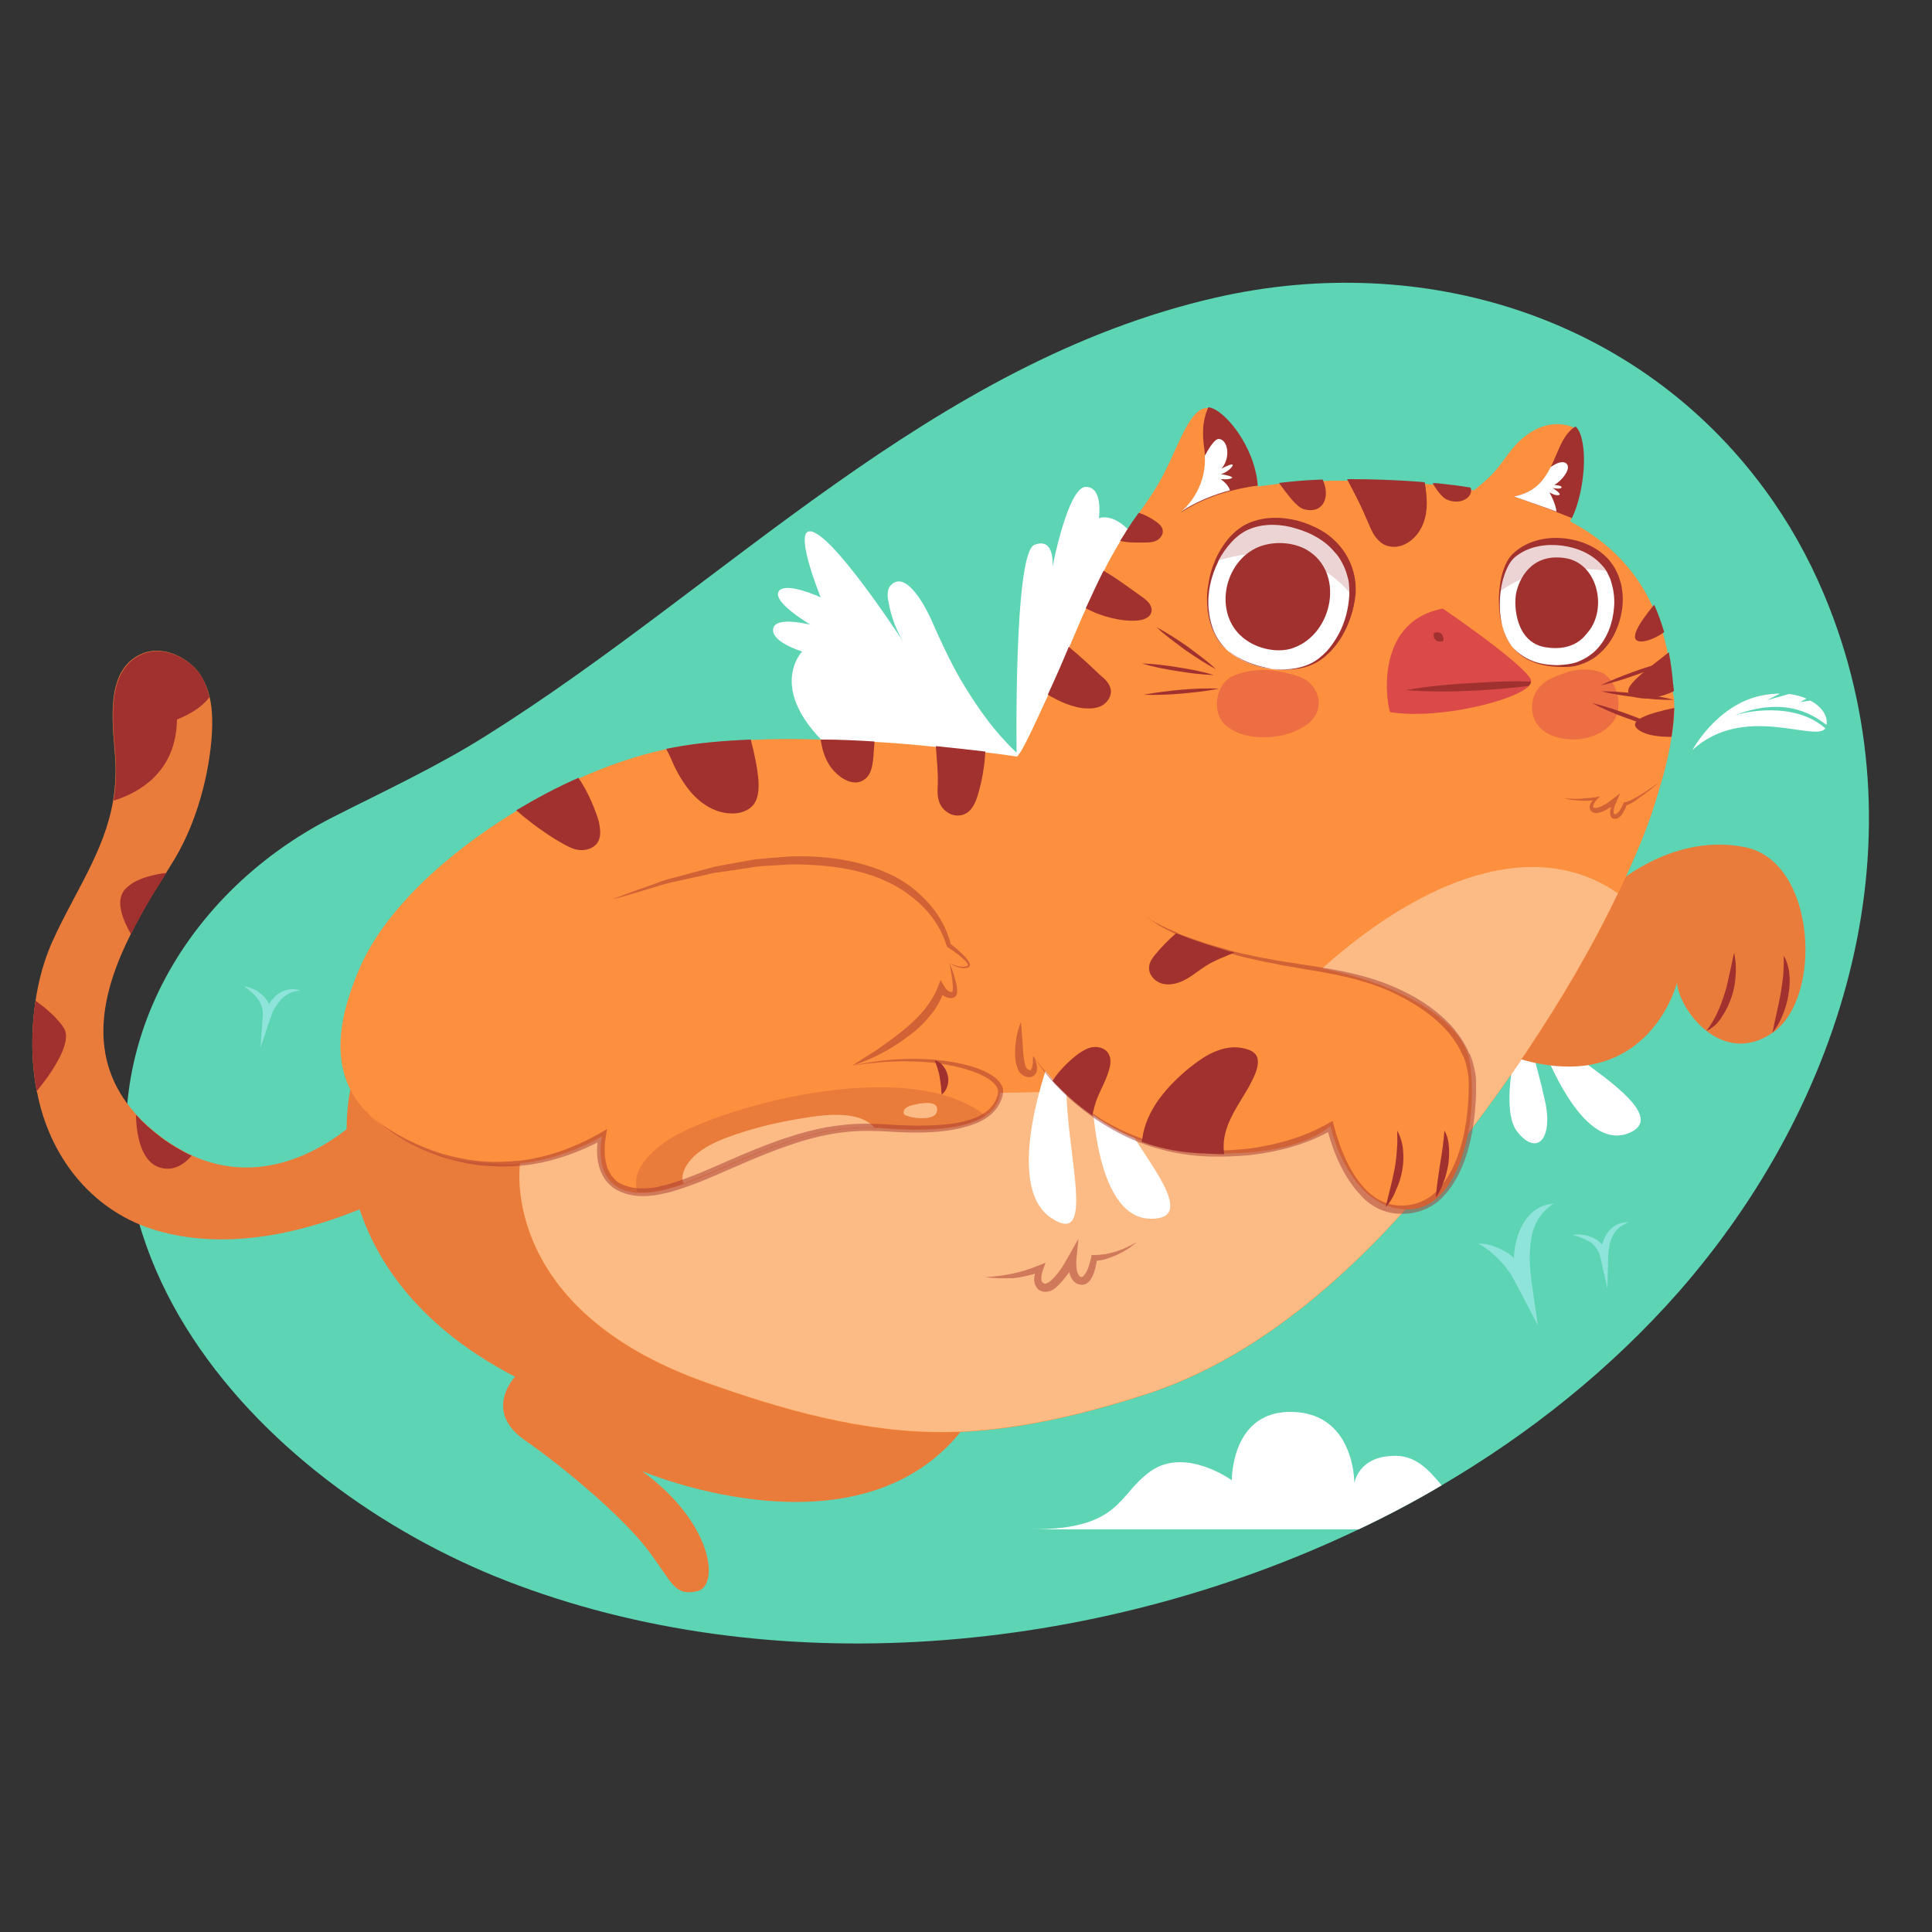 <svg xml:space="preserve" style="enable-background:new 0 0 500 500;" viewBox="0 0 500 500" y="0px" x="0px" xmlns:xlink="http://www.w3.org/1999/xlink" xmlns="http://www.w3.org/2000/svg" id="图层_1" version="1.0">
<rect x="0" y="0" width="500" height="500" fill="#333333" stroke="none"/>
<style type="text/css">
	.st0{fill:#5DD4B4;}
	.st1{fill:#FFFFFF;}
	.st2{fill:#8EE4DB;}
	.st3{fill:#A0312F;}
	.st4{fill:#FC903E;}
	.st5{opacity:0.2;fill:#A0312F;}
	.st6{fill:#FCBB85;}
	.st7{opacity:0.48;fill:#DC4949;}
	.st8{opacity:0.48;fill:#A0312F;}
	.st9{opacity:0.21;fill:#A0312F;}
	.st10{fill:#DC4949;}
</style>
<g>
	<g>
		<path d="M434.3,334.5c-17.2,19.5-38,36.3-61.2,49.9c-6.9,4.1-14.1,7.9-21.5,11.4c-68.7,32.8-152.5,39.8-220.6,13.3
			c-31.9-12.4-64.2-35.4-82.9-65.6c-4.7-7.6-8.6-15.8-11.3-24.3c-14.3-44.1,9.4-87.4,49.3-107.7c13.4-6.8,27-13.1,39.7-21.1
			C187.7,151.6,241.1,93.8,314.7,77c53.5-12.2,109.2,4.9,142.1,49.8c6.1,8.3,11.2,17.4,15.2,26.9
			C498.4,216.4,477.6,285.2,434.3,334.5z" class="st0"></path>
		<path d="M373.1,384.4c-6.9,4.1-14.1,7.9-21.5,11.4H267c23.4,0,22.1-9.1,31-15.2c9-6.1,20.8,2.5,20.8,2.5
			s-0.3-18.2,15.8-17.7c15.8,0.5,15.9,17.8,15.9,18.4c0.1-0.4,1.2-6.6,9.6-7C366.1,376.3,369.7,380.3,373.1,384.4z" class="st1"></path>
	</g>
	<path d="M382.5,321.8c2.8,0,5.5,1.1,7.9,2.6c1.1,0.9,2.3,1.8,3.2,2.9c1,1.1,1.8,2.3,2.5,3.5l-3.7,1.3
		c-0.5-2.2-0.6-4.2-0.6-6.3c0-2.1,0.4-4.2,1.1-6.3c0.7-2,1.8-4,3.4-5.5c1.6-1.5,3.7-2.4,5.7-2.5c-1.7,1.2-3,2.5-3.9,4
		c-0.9,1.5-1.5,3.2-1.8,5c-0.3,1.7-0.4,3.6-0.4,5.4c0,1.8,0.2,3.7,0.4,5.4L398,343l-5.4-10.3c-0.6-1.1-1.1-2.2-1.8-3.2
		c-0.7-1-1.4-2-2.3-2.9c-0.8-0.9-1.8-1.8-2.7-2.6C384.8,323.2,383.7,322.4,382.5,321.8z" class="st2"></path>
	<path d="M407.1,319.6c1.8-0.3,3.8,0,5.5,0.9c0.9,0.4,1.7,1.1,2.3,1.9c0.7,0.8,1,1.8,1.3,2.8l-2,0.2
		c0-1.2,0.2-2.2,0.4-3.2c0.3-1,0.7-2.1,1.3-3c0.6-0.9,1.5-1.7,2.4-2.2c1-0.5,2.1-0.7,3.1-0.7c-0.9,0.5-1.8,0.9-2.5,1.5
		c-0.7,0.6-1.2,1.4-1.6,2.2c-0.4,0.8-0.7,1.7-0.8,2.6c-0.2,0.9-0.3,1.9-0.3,2.7l-0.2,8.2l-1.8-8c-0.3-1.5-1.1-2.8-2.4-3.9
		C410.5,320.8,408.9,320.1,407.1,319.6z" class="st2"></path>
	<path d="M63.2,255.3c1.8,0.2,3.6,1.1,5,2.5c0.7,0.7,1.3,1.6,1.6,2.5c0.4,1,0.4,2,0.4,3l-2-0.3c0.3-1.1,0.8-2,1.3-3
		c0.6-0.9,1.3-1.8,2.1-2.5c0.9-0.7,1.9-1.2,3-1.4c1.1-0.2,2.2-0.1,3.1,0.2c-1,0.2-2,0.3-2.8,0.8c-0.8,0.4-1.6,1-2.2,1.6
		c-0.6,0.7-1.1,1.4-1.6,2.2c-0.5,0.8-0.8,1.7-1.1,2.5l-2.6,7.8l0.6-8.2c0.1-1.6-0.3-3.1-1.2-4.4C66,257.5,64.7,256.3,63.2,255.3z" class="st2"></path>
	<g>
		<path d="M394,263.8c0,0-6.5,22.4-1.4,29c5.1,6.6,9.5,2,7.2-8.1C397.6,274.6,394,263.8,394,263.8z" class="st1"></path>
		<path d="M396.8,264.2c0,0,10.7,34.5,24.6,29.1C435.4,287.8,399.2,269.8,396.8,264.2z" class="st1"></path>
		<path d="M263.1,195.6c0,0-0.8-52.5,4.6-54.6c5.4-2.1,4.7,5.6,4.7,5.6s4-20.6,8.6-20.6c4.6,0,3.4,8.1,3.4,8.1
			s6.7-2.9,13.6,12.5C304.9,162,263.1,195.6,263.1,195.6z" class="st1"></path>
		<path d="M265.6,196.8c-0.3,0.3-4.8-4.2-5-4.5c-4.7-4.9-8.6-10.7-12.1-16.6c-2.8-4.9-5.1-9.9-7.4-15.1
			c-1.1-2.6-6.5-13.5-10.6-9.1c-1.1,1.2-0.8,3.2-0.5,4.6c0.6,3.4,2,7.2,3.9,10.2c0,0-19.9-30.7-24.8-28.7c-3.1,1.3,3.3,17,3.3,17
			s-9.3-4.3-10.9-1.5c-1.6,2.8,8.3,8.6,8.3,8.6s-9.1-2.4-9.7,1c-0.6,3.5,7.5,5.9,7.5,5.9s-11.5,11.7,12.9,29.7
			C244.9,216.4,265.6,196.8,265.6,196.8z" class="st1"></path>
		<path d="M170.9,405.6c1.6-1.2,2.9-2.2,3.8-3.4c0.5-0.6,0.8-1.3,1.1-2c0.3-0.8,0.5-1.6,0.8-2.6
			c0.6,0.8,0.9,1.8,0.8,2.9c0,1.1-0.4,2.1-1,3c-0.7,0.9-1.5,1.5-2.5,1.9C173,405.8,171.9,405.9,170.9,405.6z" class="st3"></path>
		<g>
			<g>
				<path d="M418.4,228.7c0,0,15-13.3,33.4-9.4c18.3,3.9,20,39.1,6.9,48c-13,8.9-24.1-5.8-24.7-13c0,0-7,28.3-38.7,20.3
					C363.5,266.5,418.4,228.7,418.4,228.7z" class="st4"></path>
				<path d="M418.4,228.7c0,0,15-13.3,33.4-9.4c18.3,3.9,20,39.1,6.9,48c-13,8.9-24.1-5.8-24.7-13c0,0-7,28.3-38.7,20.3
					C363.5,266.5,418.4,228.7,418.4,228.7z" class="st5"></path>
			</g>
			<path d="M441.6,266.8c1.2-1.5,2-3,2.8-4.6c0.7-1.6,1.4-3.3,1.9-5c0.6-1.7,0.9-3.4,1.3-5.2c0.2-0.9,0.4-1.8,0.6-2.7
				c0.2-0.9,0.3-1.8,0.6-2.7c0.2,0.9,0.3,1.9,0.4,2.8c0,0.9,0.1,1.9,0,2.8c-0.1,1.9-0.4,3.8-1,5.6c-0.6,1.8-1.4,3.6-2.5,5.2
				C444.8,264.6,443.4,266,441.6,266.8z" class="st3"></path>
			<path d="M458.7,267.3c0.7-3.5,1.5-6.7,2.1-10c0.3-1.6,0.5-3.3,0.7-4.9c0.1-1.7,0.2-3.3,0.1-5.1
				c0.9,1.5,1.4,3.3,1.5,5.1c0.2,1.8,0,3.6-0.3,5.3c-0.3,1.7-0.8,3.5-1.5,5.1C460.7,264.4,459.8,265.9,458.7,267.3z" class="st3"></path>
		</g>
		<g>
			<path d="M90.8,281.4c0,0-11.8,46.7,42.5,74.9c0,0-8.4,8.8,2.5,16.4c10.9,7.6,25.7,20.2,32,28.6
				c6.3,8.4,6.7,11.8,12.6,10.5c5.9-1.3,4.2-17.7-14.3-31.1c0,0,61.3,26.1,86.6-16C278,322.6,90.8,281.4,90.8,281.4z" class="st4"></path>
			<path d="M90.8,281.4c0,0-11.8,46.7,42.5,74.9c0,0-8.4,8.8,2.5,16.4c10.9,7.6,25.7,20.2,32,28.6
				c6.3,8.4,6.7,11.8,12.6,10.5c5.9-1.3,4.2-17.7-14.3-31.1c0,0,61.3,26.1,86.6-16C278,322.6,90.8,281.4,90.8,281.4z" class="st5"></path>
		</g>
		<path d="M433.3,183.2c0,0.1,0,0.1,0,0.2c0,1.7-0.2,3.4-0.4,5.1c-0.1,0.7-0.2,1.5-0.3,2.2c-0.7,4.6-1.8,9.1-3.1,13.2
			c-2.6,9.5-6.4,18.2-10.8,27.4c-6.8,14.2-14.9,27.9-23.6,40.9c-23.7,35.2-56.8,75.2-98.6,88.7c-16.4,5.3-34.3,9.6-51.6,9.8
			c-21.5,0.2-42.5-5.8-62.6-13c-53.6-19.2-47.7-56.6-47.7-56.6s-0.6,0.4-4.7,0.2c-2.7-0.1-6.9-0.5-13.5-1.4
			c-28.3-9.3-33.9-24.9-23.3-49.4c6.2-14.5,22-29.4,40.5-40.6c5.2-3.1,10.6-6,16.1-8.4c7.6-3.4,15.2-6,22.6-7.6
			c0.6-0.1,1.1-0.2,1.6-0.3c6.1-1.2,13-1.8,20.3-2.1c5.9-0.3,12.1-0.3,18.2-0.1c4.7,0.1,9.4,0.4,13.9,0.6c5.7,0.3,11.1,0.8,15.9,1.3
			c5,0.5,9.4,1,12.8,1.4c5.1,0.6,8.1,1.1,8.1,1.1c1,0.2,7-13.5,7.7-14.9c0.2-0.3,0.3-0.7,0.5-1c0,0,0,0,0-0.1
			c1.9-4.1,3.7-8.2,5.4-12.3c0.1-0.3,0.3-0.6,0.4-0.9c1.3-3,2.5-6,3.9-9c1.5-3.3,3-6.5,4.6-9.7v0c1.3-2.6,2.7-5.1,4.2-7.6
			c0.5-0.9,1.1-1.7,1.6-2.6c1-1.6,2.1-3.2,3.2-4.7c2.5-3.5,5-7.1,6.9-11c3.7-7.2,6.6-16.7,11.1-16.4c4.1,0.3,12.1,10.1,12.9,20.3
			c1.8-0.2,3.6-0.5,5.5-0.7c0.5,0,0.9-0.1,1.4-0.1c0.3-0.1,0.7-0.1,1.1-0.1c2.8-0.2,5.7-0.4,8.7-0.5c0.7,0,1.4-0.1,2.1-0.1
			c0.6,0,1.3,0,1.9,0c0.8,0,1.5,0,2.3,0h0.6c5.8,0,11.9,0.2,18.4,0.7c0.3,0,0.7,0.1,1,0.1c0.7,0.1,1.3,0.1,2,0.2
			c0.3,0,0.6,0,0.9,0.1c0.2,0,0.5,0.1,0.7,0.1c0.9,0.1,1.8,0.2,2.6,0.3c2,0.2,3.9,0.5,5.7,0.8c0.3,0.1,0.7,0.1,1,0.2l0.3-0.2
			c1.4-1.1,3.2-2.7,3.4-2.9c2.8-2.5,4.7-6,7.2-8.7c3.7-4,8.9-6.6,14.4-4.7c0.3,0.1,0.7,0.3,0.9,0.6c0.7,0.7,1.3,1.8,1.6,3.3
			c1.2,5.4,0,14.8-2.7,20.3c0,0.1-0.1,0.2-0.2,0.3c10.2,5.4,16.6,12.5,20.6,20.4c0.3,0.5,0.5,1.1,0.8,1.6c1,2.2,1.9,4.5,2.6,6.8
			c0,0.1,0.1,0.2,0.1,0.3c0.3,1.2,0.6,2.4,0.9,3.5c0.1,0.6,0.2,1.1,0.3,1.6c0.5,2.8,0.9,5.5,1.2,8.3c0,0.3,0,0.6,0.1,0.9
			c0,0.3,0,0.6,0,0.9C433.3,180.4,433.3,181.8,433.3,183.2z" class="st4"></path>
		<path d="M418.7,231.2c-6.8,14.2-14.9,27.9-23.6,40.9c-23.7,35.2-56.8,75.2-98.6,88.7c-16.4,5.3-34.3,9.6-51.6,9.8
			c-21.5,0.2-42.5-5.8-62.6-13c-52.5-18.8-47.9-55.1-47.7-56.5c6.5-0.7,13.7-2.8,21.2-7c0,0-3.2,13.8,9.2,14.6c0.6,0,1.2,0,1.9,0
			c14.7-0.5,36.6-18.7,61.1-16.7c15,1.2,23-0.5,27-3.2c2.5-1.7,3.6-3.8,3.8-5.9c0,0,0-0.1,0-0.1c29.7,0,57.3-4.2,71.5-20.2
			C353.9,236.2,391.4,212.2,418.7,231.2z" class="st6"></path>
		<path d="M305.5,132.7c4.2-2.8,9-4.6,12.8-5.6c4.1-1.1,7.1-1.4,7.2-1.4c-0.7-10.2-8.8-20-12.8-20.3l0,0
			c-0.9,2.2-1.9,4.9-1,11c0.1,0.6,0.1,1.2,0.2,1.8C312.3,126.6,306.5,132,305.5,132.7z" class="st3"></path>
		<path d="M391.8,128.5c0,0,6.1,2.1,11,4c1.5,0.6,2.9,1.1,4,1.6c2.7-5.5,3.9-14.9,2.6-20.3c-0.3-1.5-0.9-2.7-1.6-3.4
			c0,0-2.2,0.7-4.3,5.6c-0.8,1.8-1.5,3.5-2.2,5C399.5,124.6,397.1,127.4,391.8,128.5z" class="st3"></path>
		<path d="M337.5,175.7c4,2.2,5.3,7.7,1.6,11.1c-5.1,4.6-15.7,5.5-21.3,1.4c-4.7-3.4-3.2-11.2,1.2-13.2
			c3.7-1.7,7.8-1.9,11.8-1.3C332.5,174.1,335.2,174.5,337.5,175.7z" class="st7"></path>
		<path d="M398.7,177.5c-3,2.9-3.1,8.6,0.6,11.5c5,3.8,14,3,18-2c3.4-4.2,0.8-11.8-3.2-13.1c-3.4-1.1-6.9-0.7-10,0.6
			C402.5,175,400.3,175.9,398.7,177.5z" class="st7"></path>
		<path d="M348.6,124c0.8,1.5,1.6,3,2.3,4.4c1.4,2.7,2.6,5.5,3.8,8.3c0.9,2.1,2.5,4.3,4.9,4.7c3,0.6,5.8-1.2,7.5-3.6
			c2.1-3,2.4-6.6,2-10.2c-0.1-1-0.2-1.9-0.4-2.8c-0.4,0-0.7-0.1-1.1-0.1c-6.5-0.5-12.6-0.7-18.4-0.7C349,124,348.8,124,348.6,124z" class="st3"></path>
		<path d="M423.5,180.5c3.2,0.7,6.6-0.2,9.7-1.6c0-0.3,0-0.6-0.1-0.9c0-0.3,0-0.6-0.1-0.9c-0.2-2.8-0.6-5.5-1.1-8.3
			C425.4,174,417.5,179.2,423.5,180.5z" class="st3"></path>
		<path d="M424.2,189c2.1,1.4,5.3,1.7,8.4,1.7c0.1-0.7,0.2-1.4,0.3-2.2c0.2-1.6,0.3-3.3,0.4-5.1c0-0.1,0-0.1,0-0.2
			C426.8,184.6,420.6,186.5,424.2,189z" class="st3"></path>
		<path d="M425.1,166c1.8-0.2,3.7-1.1,5.6-2.4c0-0.1-0.1-0.2-0.1-0.3c-0.7-2.3-1.5-4.6-2.5-6.8
			C424.1,161.3,420.9,166.3,425.1,166z" class="st3"></path>
		<path d="M331,125c2.3,3.1,4.6,6.3,6.5,6.8c4.7,1.3,7-2.9,4.8-7.7c-3,0.1-5.9,0.3-8.7,0.6c-0.4,0-0.7,0.1-1.1,0.1
			C331.9,124.9,331.5,124.9,331,125z" class="st3"></path>
		<path d="M370.7,125c1.3,2.1,2.6,3.9,4,4.4c3.7,1.4,6.7-1,5.9-3.2c-1.8-0.3-3.7-0.6-5.7-0.8c-0.9-0.1-1.7-0.2-2.6-0.3
			c-0.2,0-0.5,0-0.8-0.1C371.2,125.1,370.9,125.1,370.7,125z" class="st3"></path>
		<path d="M429.3,202.5c-1.4,1-2.8,2-4.3,2.9c-0.7,0.5-1.4,0.9-2.2,1.3c-0.7,0.4-1.5,0.8-2.3,0.9l-0.2,0l-0.1,0.2
			c-0.3,0.7-0.6,1.3-1,1.9c-0.4,0.6-0.9,1.1-1.3,1c-0.2,0-0.2-0.1-0.3-0.4c0-0.3,0-0.6,0.1-1c0.1-0.7,0.4-1.4,0.7-2l0.9-2l-1.7,1.3
			c-0.6,0.5-1.3,1-1.9,1.4c-0.7,0.4-1.4,0.8-2.1,1c-0.3,0.1-0.7,0.1-0.9,0.1c-0.3-0.1-0.5-0.2-0.4-0.4c0-0.5,0.5-1.3,1-1.8l0.8-0.8
			l-1.1,0.2c-1.3,0.2-2.7,0.3-4.1,0.4c-1.4,0.1-2.7,0-4.1-0.1c1.3,0.4,2.7,0.5,4.1,0.6c1.4,0.1,2.8,0,4.2-0.1l-0.3-0.6
			c-0.3,0.3-0.6,0.6-0.9,1c-0.2,0.4-0.5,0.8-0.5,1.4c0,0.3,0.1,0.6,0.3,0.9c0.1,0.1,0.2,0.2,0.3,0.3c0.1,0.1,0.2,0.1,0.4,0.2
			c0.5,0.2,1,0.1,1.5,0c0.9-0.2,1.6-0.6,2.4-1.1c0.7-0.4,1.4-0.9,2.1-1.5l-0.8-0.6c-0.3,0.7-0.6,1.5-0.8,2.3
			c-0.1,0.4-0.1,0.8-0.1,1.3c0,0.1,0.1,0.3,0.1,0.4c0.1,0.1,0.1,0.3,0.2,0.4c0.2,0.3,0.5,0.4,0.8,0.4c0.6,0.1,1.1-0.2,1.4-0.5
			c0.3-0.3,0.6-0.6,0.8-1c0.4-0.7,0.8-1.4,1-2.2l-0.3,0.3c0.9-0.3,1.7-0.7,2.4-1.2c0.7-0.5,1.4-1,2.1-1.5
			C426.7,204.7,428.1,203.6,429.3,202.5z" class="st8"></path>
		<g>
			<g>
				<path d="M390.9,166.8c3.4,4.9,10.2,6.1,15.7,5.3c0.8-0.1,1.5-0.3,2.2-0.6c8.6-3,12.5-15.6,8.3-23.6
					c-0.4-0.8-0.9-1.6-1.5-2.3c-5.3-6.3-17.3-7.6-23.6-2c-1.5,1.4-2.4,3.3-2.9,5.2c-0.4,1.3-0.7,2.7-0.8,4.3
					C387.7,157.8,388.4,163.1,390.9,166.8z" class="st1"></path>
				<path d="M388.5,161c-0.5-2.1-0.6-4.2-0.6-6.3c0.1-2.1,0.3-4.2,0.9-6.3c0.6-2,1.5-4.2,3.3-5.6
					c3.4-2.9,8-3.9,12.4-3.5c4.4,0.4,8.8,2.1,11.9,5.6c0.7,0.9,1.4,1.8,1.9,2.9c0.2,0.5,0.5,1,0.7,1.6l0.5,1.6
					c0.5,2.2,0.6,4.4,0.3,6.6c-0.6,4.3-2.5,8.6-5.8,11.5c-1.6,1.5-3.6,2.5-5.7,3.1c-1.1,0.3-2.1,0.4-3.2,0.4c-1.1,0-2.1,0-3.2-0.1
					c-2.1-0.2-4.2-0.7-6.1-1.6c-1.9-0.9-3.6-2.3-4.8-4C389.7,165,389,163,388.5,161z M395.8,170.7c1.9,0.9,4,1.3,6.1,1.4
					c1,0.1,2.1,0,3.1-0.1c1-0.1,2.1-0.3,3-0.6c1.9-0.7,3.7-1.8,5.1-3.2c2.8-2.9,4.3-6.9,4.6-10.9c0.2-2,0-4-0.5-5.9l-0.4-1.4
					c-0.2-0.5-0.4-0.9-0.6-1.3c-0.4-0.9-0.9-1.7-1.6-2.4c-2.5-2.9-6.4-4.6-10.4-5.1c-3.9-0.5-8.2,0.1-11.5,2.5
					c-1.7,1.1-2.6,3-3.3,4.9c-0.7,2-1.1,4-1.2,6.1c-0.3,4.1,0.3,8.5,2.7,12.1C392.2,168.5,393.9,169.8,395.8,170.7z" class="st3"></path>
			</g>
			<path d="M410.7,163.9c-0.3,0.3-3.1,4.9-10.8,3.6c-7.7-1.3-8.2-10.9-7.5-14.1c0.7-3.3,3.7-10.2,12.4-9
				C413.6,145.5,416.2,157.9,410.7,163.9z" class="st3"></path>
			<path d="M388.2,153.1c9.2-7.1,22.1-6.2,28.9-5.2c-0.4-0.8-0.9-1.6-1.5-2.3c-5.3-6.3-17.3-7.6-23.6-2
				c-1.5,1.4-2.4,3.3-2.9,5.2C388.7,150.2,388.4,151.6,388.2,153.1z" class="st9"></path>
		</g>
		<g>
			<path d="M430.5,188.8c-2.9-1.5-5.9-2.8-9-3.9c-3.1-1.1-6.2-2.2-9.4-2.9c2.9,1.5,5.9,2.8,9,3.9
				C424.2,187,427.3,188.1,430.5,188.8z" class="st3"></path>
			<path d="M433.2,181.1c-3.1-0.8-6.2-1.2-9.3-1.6c-3.1-0.3-6.3-0.6-9.5-0.6c3.1,0.8,6.2,1.2,9.3,1.6
				C426.8,180.9,430,181.2,433.2,181.1z" class="st3"></path>
			<path d="M432,171.1c-3.1,0.7-6.1,1.6-9.1,2.7c-3,1.1-5.9,2.2-8.7,3.6c3.1-0.7,6.1-1.6,9.1-2.7
				C426.3,173.7,429.2,172.5,432,171.1z" class="st3"></path>
		</g>
		<path d="M315.9,124c0,0,2.3,0.2,2.9-0.3c0.7-0.4-2.8-1-2.8-1c1.8-0.5,3.5-2.3,2.9-2.5c-0.6-0.1-2.8,1.1-2.8,1.1
			c2.5-2.8,1.7-7.6-0.7-7.7c-1,0-2.4,2.1-3.6,4.4c0.5,8.5-5.3,13.9-6.3,14.5c4.2-2.8,9-4.6,12.8-5.6
			C317.9,125.3,315.9,124,315.9,124z" class="st1"></path>
		<path d="M402.8,132.4c-0.1-1.9-1.7-4.8-1.8-5c0.1,0.1,1.6,1,2.5,0.7c0.8-0.3-1.7-1.8-1.7-1.8s2,0.4,2.3-0.1
			c0.3-0.6-1.9-0.7-1.9-0.7c1.6-0.7,4.8-4.3,3.1-5.6c-1.1-0.8-2.9,0.2-4,1c-1.9,3.7-4.2,6.5-9.5,7.6
			C391.8,128.5,397.9,130.6,402.8,132.4z" class="st1"></path>
		<g>
			<path d="M315.5,178.2c-3.3-0.1-6.5,0-9.8,0.3c-3.3,0.3-6.5,0.7-9.7,1.3c3.3,0.1,6.5,0,9.8-0.3
				C309,179.2,312.2,178.9,315.5,178.2z" class="st3"></path>
			<path d="M295.5,171.7c3,0.9,6.1,1.5,9.3,2c3.1,0.5,6.2,0.9,9.4,1c-3-0.9-6.1-1.5-9.3-2
				C301.8,172.2,298.7,171.8,295.5,171.7z" class="st3"></path>
			<path d="M299.3,162.3c2.3,2.2,4.9,4,7.4,5.9c2.6,1.8,5.2,3.5,8,5c-2.3-2.2-4.9-4-7.4-5.9
				C304.7,165.5,302.1,163.8,299.3,162.3z" class="st3"></path>
		</g>
		<path d="M158.3,232.8c3.8-1.5,7.6-2.8,11.5-4.2c1.9-0.8,3.9-1.3,5.9-1.8l5.9-1.6l3-0.8l3-0.6l6.1-1.1
			c2-0.4,4.1-0.5,6.1-0.7c2.1-0.1,4.1-0.4,6.2-0.4c8.2-0.1,16.6,1.1,24.2,4.6c3.8,1.7,7.2,4.3,10,7.4c2.8,3.1,4.9,6.8,5.9,10.9
			l-0.2-0.3c0.9,0.7,1.7,1.3,2.5,2.1c0.8,0.7,1.6,1.5,2.2,2.4c0.1,0.2,0.3,0.5,0.4,0.8c0.1,0.1,0,0.4-0.1,0.6
			c-0.1,0.1-0.3,0.3-0.4,0.3c-0.6,0.2-1.1,0.2-1.7,0.1c-1.1-0.2-2.1-0.6-3-1.2c1,0.4,2,0.8,3,0.9c0.5,0,1,0,1.5-0.2
			c0.5-0.1,0.1-0.6-0.2-1c-1.3-1.5-3.2-2.8-4.9-3.9l-0.1-0.1l-0.1-0.2c-1.1-3.7-3.3-7.3-6.1-10.1c-2.8-2.8-6.1-5.1-9.7-6.7
			c-7.2-3.3-15.4-4.2-23.4-4.3c-2,0-4,0.2-6,0.3c-2,0.1-4,0.2-6,0.6l-6,0.9l-3,0.4l-3,0.7l-5.9,1.3c-2,0.4-4,0.9-5.9,1.5
			C166.1,230.6,162.2,231.8,158.3,232.8z" class="st8"></path>
		<path d="M245.7,249.2L245.7,249.2L245.7,249.2c0.4,1,0.8,1.9,1.1,2.9c0.3,1,0.6,2,0.8,3.1c0.1,0.5,0.1,1.1,0.1,1.7
			c0,0.2-0.1,0.3-0.1,0.5c-0.1,0.2-0.2,0.4-0.5,0.6c-0.7,0.4-0.8,0.3-1.2,0.3c-1.4-0.1-2.4-1-3.1-2l1.6-0.2c-0.8,2.7-2.2,5.1-4,7.1
			c-1.7,2.1-3.8,3.9-5.9,5.4c-4.3,3.2-9,5.6-14,7.2c2.2-1.4,4.4-2.8,6.6-4.2c2.1-1.5,4.2-3,6.2-4.6c2-1.6,3.9-3.3,5.5-5.2
			c1.6-1.9,3-4,3.9-6.3l0.7-1.9l1,1.7c0.4,0.7,1.1,1.4,1.7,1.4c0.1,0.1,0.5,0,0.3,0.1c0,0.1,0,0,0,0c0,0,0-0.1,0.1-0.2
			c0.1-0.4,0.1-0.9,0.1-1.3C246.5,253.3,246.1,251.3,245.7,249.2L245.7,249.2L245.7,249.2z" class="st8"></path>
		<path d="M255,288.7c-4,2.7-12,4.4-27,3.2c-0.6,0-1.2-0.1-1.7-0.1c-18.7-0.8-35.9,9.7-49.4,14.5c-3.6,1.3-7,2.2-10,2.3
			c-0.7,0-1.3,0-1.9,0c-1-2.8-0.7-7.4,6.9-12.9C184.4,286.8,234.8,272.6,255,288.7z" class="st5"></path>
		<path d="M241.9,274.4c0.9,0.2,1.7,0.8,2.2,1.5c0.6,0.7,1,1.6,1.2,2.5c0.4,1.8-0.2,3.8-1.6,4.9
			c-0.1-0.9-0.1-1.7-0.2-2.4c-0.1-0.7-0.2-1.4-0.3-2.1C243,277.4,242.5,276.1,241.9,274.4z" class="st3"></path>
		<path d="M226.3,291.8c-18.7-0.8-35.9,9.7-49.4,14.5c-0.6-1.3-0.2-2.9,0.6-4.4c2.3-3.9,6.8-6.1,10.9-7.6
			c5.4-2,11.2-3.5,16.9-4.5C211.2,288.8,221.7,286.7,226.3,291.8z" class="st6"></path>
		<path d="M236.2,286c-0.9,0.2-2,0.6-2.3,1.5c-0.1,0.2-0.1,0.5,0,0.7c0.1,0.3,0.5,0.5,0.9,0.6c1.7,0.6,3.5,0.7,5.3,0.5
			c0.9-0.2,2-0.5,2.3-1.4C243.5,284.3,237.7,285.6,236.2,286z" class="st6"></path>
		<path d="M96.6,289.3c2.6,2.2,5.5,3.9,8.5,5.5c3,1.5,6.1,2.8,9.3,3.8c3.2,0.9,6.5,1.6,9.8,1.9c3.3,0.3,6.7,0.2,10-0.1
			l-0.2,0.1c0.1,0,0.2-0.1,0.3-0.1c0.1,0,0.1,0,0.1,0c0,0,0,0,0,0l0.1,0c7.4-0.9,14.4-3.5,20.9-7.2l1.7-1l-0.3,1.9
			c-0.4,2.3-0.5,4.8,0.1,7.1c0.2,1.1,0.8,2.2,1.4,3.1c0.7,0.9,1.5,1.7,2.5,2.1c2,1,4.4,1.3,6.8,1.1c1.2-0.1,2.4-0.2,3.6-0.6
			c1.2-0.2,2.4-0.6,3.6-1c4.7-1.5,9.3-3.6,13.9-5.6c4.6-2,9.3-4,14.1-5.6c4.8-1.6,9.8-3,14.9-3.5c5.1-0.7,10.3-0.3,15.2,0
			c5,0.2,10,0.2,14.8-0.6c2.4-0.5,4.8-1.1,6.8-2.4c2-1.2,3.5-3.2,3.8-5.5l0,0.1c0-0.1,0-0.2,0-0.2c0,0.1,0,0.3,0.1,0.4l-0.1-0.4
			c0.1-1.3-1.2-2.5-2.5-3.4c-1.4-0.9-3-1.6-4.6-2.1c-3.2-1.1-6.6-1.7-10-2.1c-6.8-0.7-13.8-0.3-20.6,0.8l0,0l-0.1,0l0.1,0l0,0
			c6.7-1.5,13.7-2.1,20.6-1.6c3.5,0.3,6.9,0.8,10.3,1.8c1.7,0.5,3.3,1.2,4.9,2.1c0.8,0.5,1.5,1,2.1,1.7c0.6,0.7,1.2,1.7,1.1,2.8
			l-0.1-0.4c0.1,0.1,0.1,0.4,0.1,0.5c0,0.1,0,0,0-0.1l0,0.1c-0.3,2.7-2.1,5.2-4.3,6.6c-2.2,1.5-4.8,2.2-7.3,2.8
			c-5.1,1.1-10.2,1.1-15.3,0.9c-5.1-0.3-10-0.6-14.9,0.1c-4.9,0.6-9.7,1.9-14.4,3.6c-4.7,1.6-9.3,3.6-13.9,5.6
			c-4.6,2-9.2,4.1-14.1,5.6c-1.2,0.4-2.5,0.8-3.7,1c-1.3,0.3-2.6,0.5-3.9,0.6c-2.6,0.2-5.4-0.1-7.9-1.4c-1.3-0.6-2.3-1.6-3.2-2.7
			c-0.8-1.2-1.4-2.4-1.7-3.7c-0.7-2.6-0.6-5.3,0-7.9l1.3,1c-6.7,3.6-14,6.2-21.6,6.9l0.1,0c-0.1,0-0.2,0-0.3,0c0,0-0.1,0,0,0
			c0.1,0,0.1,0,0.2-0.1l-0.2,0.1c-3.4,0.3-6.8,0.2-10.2-0.1c-3.4-0.4-6.7-1.2-10-2.2C107.8,297.2,101.7,293.9,96.6,289.3z" class="st8"></path>
		<g>
			<g>
				<path d="M93.5,312.8c-16.4,6.7-35.3,10.7-52.8,5.7c-16.2-4.7-27.2-18.1-30.8-34.4c-0.1-0.6-0.2-1.2-0.4-1.7
					C8.1,274.9,8,266.8,9.2,259h0c0.8-5.3,2.2-10.5,4.3-15.2c5.7-12.7,13.6-23.4,15.8-36.7c0.5-3,0.7-6.1,0.6-9.5
					c-0.4-8.7-3.5-24,6.8-28.4c5.5-2.4,12.6,1.1,15.5,6c0.9,1.6,1.6,3.3,2,5c0.9,3.7,0.8,7.8,0.5,11.5c-1,10.9-4.5,22.9-10.5,32.2
					c-0.4,0.6-0.7,1.2-1.1,1.8c-3.1,4.8-6.4,10.2-9.2,15.9c-7.6,15.1-11.8,32.3,1.3,46.8c1.8,2,3.9,3.9,6.4,5.8c2.7,2,5.4,3.6,8,4.8
					c24.7,11.3,45.3-11.4,45.3-11.4C110.4,311.2,93.5,312.8,93.5,312.8z" class="st4"></path>
				<path d="M93.5,312.8c-16.4,6.7-35.3,10.7-52.8,5.7c-16.2-4.7-27.2-18.1-30.8-34.4c-0.1-0.6-0.2-1.2-0.4-1.7
					C8.1,274.9,8,266.8,9.2,259h0c0.8-5.3,2.2-10.5,4.3-15.2c5.7-12.7,13.6-23.4,15.8-36.7c0.5-3,0.7-6.1,0.6-9.5
					c-0.4-8.7-3.5-24,6.8-28.4c5.5-2.4,12.6,1.1,15.5,6c0.9,1.6,1.6,3.3,2,5c0.9,3.7,0.8,7.8,0.5,11.5c-1,10.9-4.5,22.9-10.5,32.2
					c-0.4,0.6-0.7,1.2-1.1,1.8c-3.1,4.8-6.4,10.2-9.2,15.9c-7.6,15.1-11.8,32.3,1.3,46.8c1.8,2,3.9,3.9,6.4,5.8c2.7,2,5.4,3.6,8,4.8
					c24.7,11.3,45.3-11.4,45.3-11.4C110.4,311.2,93.5,312.8,93.5,312.8z" class="st5"></path>
			</g>
			<path d="M54.2,180.4c-2.6,3.7-8.4,5.8-8.4,5.8c-0.2,13.9-10.2,19.1-16.4,21c0.5-3,0.7-6.1,0.6-9.5
				c-0.4-8.7-3.5-24,6.8-28.4c5.5-2.4,12.6,1.1,15.5,6C53.1,176.9,53.8,178.6,54.2,180.4z" class="st3"></path>
			<path d="M43.1,225.9c-3.1,4.8-6.4,10.2-9.2,15.9c-2.1-3.7-4.3-8.9-1.4-11.8C35,227.4,39.6,226.3,43.1,225.9z" class="st3"></path>
			<path d="M9.5,282.4C8.1,274.9,8,266.8,9.2,259h0c2.7,1.9,5.7,4.5,7.3,7C19.1,270,12.3,279,9.5,282.4z" class="st3"></path>
			<path d="M49.6,299.1c-1.8,2.1-4.6,4.1-8.1,3.1c-5.7-1.6-6.3-10.7-6.3-13.7c1.8,2,3.9,3.9,6.4,5.8
				C44.3,296.3,47,297.9,49.6,299.1z" class="st3"></path>
		</g>
		<path d="M255,330.5c2.4-0.1,4.8-0.4,7.1-0.9c2.3-0.5,4.6-1.2,6.7-2.1l1.8-0.7l-0.7,1.9c-0.4,1.1-0.6,2.6-0.2,3.1
			c0.1,0.1,0.2,0.2,0.4,0.3c0.1,0,0.2,0.1,0.3,0.1c0.1,0,0.2,0,0.2,0c0.4-0.1,0.9-0.4,1.3-0.7c1.9-1.7,3.4-4.1,4.7-6.5l2.5-4.4
			l-0.5,5c-0.1,1-0.1,2.2,0.1,3.2c0.2,1,0.7,1.7,1.2,1.7c0.3,0.1,1.1-0.9,1.5-1.8c0.4-1,0.7-2.1,1-3.2l0.1-0.7l0.6,0
			c0.9,0,1.9-0.1,2.8-0.2c1-0.2,1.9-0.4,2.9-0.7c1.9-0.6,3.7-1.5,5.5-2.5c-0.8,0.6-1.6,1.3-2.4,1.8c-0.9,0.6-1.8,1-2.7,1.5
			c-0.9,0.4-1.9,0.8-2.9,1.1c-1,0.3-2,0.5-3.2,0.5l0.8-0.6c-0.1,1.3-0.4,2.4-0.8,3.7c-0.2,0.6-0.5,1.2-0.9,1.8
			c-0.4,0.6-1.1,1.3-2.2,1.3c-1,0-1.8-0.5-2.3-1.1c-0.5-0.7-0.8-1.3-0.9-2c-0.3-1.4-0.3-2.6-0.2-3.9l2,0.6c-0.7,1.3-1.4,2.5-2.3,3.7
			c-0.9,1.2-1.8,2.3-3,3.4c-0.6,0.5-1.4,1-2.4,1.1c-0.3,0-0.6,0-0.8,0c-0.2,0-0.5-0.1-0.7-0.2c-0.5-0.2-0.9-0.5-1.2-1
			c-0.6-0.9-0.6-1.9-0.5-2.7c0.1-0.8,0.4-1.5,0.7-2.3l1,1.1c-2.3,0.7-4.7,1.3-7.1,1.6C259.9,330.8,257.4,330.9,255,330.5z" class="st8"></path>
		<path d="M195.2,208c-1.4,1.9-3.9,2.7-6.3,2.5c-4.2-0.2-8-2.8-10.6-6.1c-2-2.5-3.5-5.3-4.7-8.2
			c-0.3-0.7-0.8-1.6-1.2-2.4c0.6-0.1,1.1-0.2,1.6-0.3c6.1-1.2,13-1.8,20.3-2.1c0.9,3.5,1.7,7.1,2,10.7
			C196.4,204.1,196.3,206.3,195.2,208z" class="st3"></path>
		<path d="M226.3,191.9c0,0.5,0,1-0.1,1.5c-0.2,2.5-0.1,6.9-2.6,8.4c-0.7,0.5-1.5,0.7-2.2,0.7c-2.7,0-5.4-2.4-6.7-4.4
			c-1.3-2-2-4.4-2.3-6.7C217.1,191.4,221.8,191.6,226.3,191.9z" class="st3"></path>
		<path d="M255,194.5c-0.2,4-0.9,7.9-2.1,11.8c-0.7,2-1.8,4.3-4.3,4.7c-2.2,0.4-4.3-1-5.2-2.7c-0.9-1.7-0.8-3.6-0.7-5.4
			c0.1-3.2-0.3-6.5-0.5-9.8C247.2,193.6,251.6,194.1,255,194.5z" class="st3"></path>
		<path d="M287.5,179c0,1.5-1.1,3-2.5,3.7c-1.4,0.7-3.1,0.7-4.6,0.6c-3.3-0.4-6.3-1.8-9.2-3.5c0,0,0,0,0-0.1
			c1.9-4.1,3.7-8.2,5.4-12.3c2.8,2.3,5.5,4.8,8.1,7.3C286.1,175.8,287.5,177.2,287.5,179z" class="st3"></path>
		<path d="M298,158.3c-0.3,1.6-2.2,2.2-3.8,2.3c-3.7,0.3-9-0.9-13.2-3.2c1.5-3.3,3-6.5,4.6-9.7c1,0.6,2,1.2,2.9,1.8
			c2.4,1.6,4.7,3.3,7.1,5C296.9,155.4,298.3,156.7,298,158.3z" class="st3"></path>
		<path d="M300.9,137.2c0.2,1.1-0.6,2.2-1.6,2.7c-1,0.5-2.2,0.5-3.3,0.5c-1.6,0-4,0.1-6.1-0.4c0.5-0.9,1.1-1.7,1.6-2.6
			c1-1.6,2.1-3.2,3.2-4.7c1.5,0.5,2.9,1.2,4.2,2.1C299.8,135.4,300.8,136.2,300.9,137.2z" class="st3"></path>
		<path d="M154.9,217.6c-1,2.1-3.7,2.8-6,2.2c-3-0.8-10.5-5.8-15.3-10.1c5.2-3.1,10.6-6,16.1-8.4
			c2.7,3.9,4.6,8.9,5.3,11.4C155.3,214.4,155.6,216.1,154.9,217.6z" class="st3"></path>
		<g>
			<path d="M396.2,176.4c0,0.3-0.2,0.7-0.5,1.1c-3.4,3.8-23.4,8.8-35.9,6.8c-0.5-0.1-5.2-23.2,13.6-26.8
				c0,0,21.9,14.9,22.9,18.7C396.2,176.3,396.2,176.3,396.2,176.4z" class="st10"></path>
			<path d="M371.1,163.8c1-0.3,1.5-0.1,1.9,0.2c0.4,0.4,0.7,0.9,0.5,1.9c-1,0.3-1.5,0.1-1.9-0.2
				C371.2,165.3,370.9,164.8,371.1,163.8z" class="st3"></path>
			<path d="M396.2,176.4c0,0.3-0.2,0.7-0.5,1.1c-4.4,0.6-8.8,0.9-13.3,1.2c-6.2,0.3-12.4,0.4-18.6-0.1
				c6.2-1.1,12.4-1.6,18.5-1.9C387,176.4,391.6,176.2,396.2,176.4z" class="st3"></path>
		</g>
		<path d="M271.9,273.3c0,0-12.7,33.1,0,41.8c12.7,8.7,3-19.7,4.2-36.7L271.9,273.3z" class="st1"></path>
		<path d="M282.6,281.9c0,0,0.2,33.1,15,33.5c14.8,0.4-6.2-20.5-7.1-27.4C290.5,288,285.9,284.9,282.6,281.9z" class="st1"></path>
		<path d="M448.5,185.3c2.7-1.1,15.9-3.9,23.9,3.2c-2.5,3.7-21.1-6.6-34.4,5.6c0,0,6.1-11.4,17.4-14
			c1.9-0.4,3.6-0.6,5.3-0.6l-3.4,1.7l5.7-1.6c1.7,0.2,3.2,0.6,4.5,1.2l-1.6,0.9l2.6-0.4c3,1.6,4.6,4,4.2,6.3
			C470.4,186,462.9,179.5,448.5,185.3z" class="st1"></path>
		<g>
			<path d="M380,293c-0.1,0.5-0.2,0.9-0.3,1.4c-2.1,9.7-6.9,18.6-15.4,18.6c-0.2,0-0.4,0-0.6,0c-1.7-0.1-3.3-0.4-4.8-1
				c-10-3.8-13.8-17.5-14.5-20.1c0-0.2-0.1-0.3-0.1-0.4c0,0,0-0.1,0-0.1l0,0c-0.4,0.4-7.8,7.1-27.3,7.1c-1.7,0-3.5-0.1-5.3-0.2
				c-1,0-2.1-0.1-3-0.2c-0.1,0-0.2,0-0.3,0c-4.6-0.4-8.8-1.4-12.7-2.8c-4.9-1.7-9.2-4.1-12.8-6.7c-4.3-3-7.8-6.3-10.3-9
				c-0.2-0.2-0.3-0.4-0.5-0.6c-2.8-3.1-4.3-5.4-4.5-5.8c0,0,0-0.1,0-0.1s0,0,0,0.1c0,0,0,0.1,0,0.2c0,0,0,0.1,0,0.2
				c0.2,0.8,0.6,2.6,0,3.5c0,0,0,0,0,0c-0.3,0.5-0.9,0.7-1.9,0.4c-0.2-0.1-0.4-0.2-0.5-0.3c-0.2-0.2-0.5-0.5-0.6-0.9
				c-0.1-0.2-0.1-0.3-0.2-0.5c-0.1-0.2-0.1-0.4-0.2-0.7c-1.4-5.1-0.4-16.5-0.4-16.5s21.7-30.1,28.5-24.6c2.1,1.7,4.9,3.6,8.5,5.4
				c1,0.6,2.1,1.1,3.3,1.6c0.2,0.1,0.4,0.2,0.7,0.3c0.1,0,0.2,0.1,0.3,0.1c0.1,0,0.2,0.1,0.3,0.1c0,0,0.1,0,0.1,0
				c4,1.7,8.7,3.3,14.2,4.8c0.6,0.1,1.1,0.3,1.7,0.4c1.4,0.4,2.8,0.7,4.3,1c0.6,0.1,1.3,0.3,1.9,0.4c0.2,0.1,0.5,0.1,0.8,0.1
				c1.1,0.2,2.2,0.4,3.2,0.6l4.3,0.7c1.4,0.2,2.8,0.5,4.1,0.7c0.1,0,0.3,0,0.4,0.1c16.3,3,29.2,9.1,35.7,16.3c0,0,0.1,0.1,0.1,0.1
				c1.7,1.9,2.9,3.9,3.6,5.9c0,0,0,0.1,0.1,0.1c0,0.1,0.1,0.2,0.1,0.3C381.1,277.8,381.4,285.6,380,293z" class="st4"></path>
			<path d="M267.4,273.3c4.2,5.9,9.5,10.9,15.4,14.9c5.9,4,12.6,6.9,19.6,8.4c7,1.5,14.2,1.4,21.3,0.6
				c7-1,14-3,20.1-6.5l1.1-0.6l0.3,1.2c0.8,3.1,1.9,6.3,3.3,9.2c1.4,2.9,3.2,5.7,5.5,7.9c2.3,2.2,5.2,3.5,8.3,3.6
				c3.1,0.1,6.2-0.9,8.6-2.9l0.3-0.2h0.4h0l-0.7,0.2c2.3-2,4.1-4.7,5.4-7.6c1.3-2.9,2.2-6,2.8-9.2c0.6-3.2,0.9-6.4,1-9.7
				c0-1.6,0.1-3.2-0.2-4.8c-0.2-1.5-0.6-3.1-1.2-4.5l0,0.1l-0.1-0.1l0,0l0,0c-0.8-2-2-3.9-3.4-5.7l0.1,0.1c-0.1-0.1-0.2-0.2-0.3-0.4
				l0.1,0.2c-4.2-5-9.9-8.5-15.9-11.2c-6.1-2.6-12.6-4-19.2-5.1l-0.1,0l-6.3-1.1c-1.1-0.2-2.1-0.3-3.2-0.6l-3.2-0.6l0,0
				c-1.3-0.3-2.7-0.6-4-0.9c-1.3-0.3-2.6-0.6-3.9-1l0.1,0l0,0l-0.1,0l0,0c-2.4-0.8-4.8-1.5-7.2-2.3c-2.4-0.8-4.7-1.7-7.1-2.7l-0.1,0
				c0.1,0.1,0,0,0,0l0,0l-0.3-0.1l0,0l0,0l-0.3-0.2l0,0c-0.8-0.3-1.5-0.7-2.3-1.1c-0.7-0.4-1.5-0.7-2.2-1.2
				c-1.4-0.9-2.8-1.8-4.1-2.8c1.3,1,2.8,1.9,4.2,2.6c0.7,0.4,1.5,0.7,2.3,1.1c0.8,0.3,1.5,0.7,2.3,1l0,0l0,0l0.3,0.2l0,0l0.3,0.1
				l0,0v0c0,0,0,0,0.2,0.1l-0.1,0c2.3,0.9,4.7,1.7,7.1,2.5c2.4,0.7,4.8,1.4,7.2,2.1l-0.1,0l0,0l0.1,0l0.1,0c1.3,0.4,2.6,0.6,3.9,0.9
				c1.3,0.3,2.6,0.6,3.9,0.8l0,0l3.2,0.6c1.1,0.2,2.1,0.3,3.2,0.5l3.2,0.5c1.1,0.2,2.1,0.3,3.3,0.5l-0.1,0c6.6,1,13.3,2.3,19.6,4.9
				c6.3,2.6,12.2,6.2,16.7,11.5l0.1,0.2c0,0,0-0.1-0.1-0.1l0.1,0.1c1.5,1.8,2.8,3.9,3.7,6.1l0-0.1l0.1,0.1l0,0l0,0
				c0.7,1.6,1.1,3.3,1.4,5c0.3,1.7,0.2,3.4,0.2,5.1c-0.1,3.3-0.4,6.7-1,10c-0.6,3.3-1.5,6.6-2.9,9.7c-1.4,3.1-3.3,6.1-6,8.4L372,311
				h-0.4h0l0.7-0.2c-2.7,2.3-6.4,3.5-10,3.3c-3.6,0-7.2-1.7-9.6-4.2c-2.5-2.5-4.4-5.4-5.9-8.5c-1.5-3.1-2.6-6.3-3.4-9.6l1.4,0.6
				c-6.5,3.7-13.6,5.6-20.9,6.5c-7.2,0.7-14.6,0.7-21.7-1c-7.1-1.6-13.8-4.8-19.7-9C276.5,284.6,271.3,279.4,267.4,273.3z" class="st8"></path>
			<path d="M267.4,273.3L267.4,273.3L267.4,273.3L267.4,273.3L267.4,273.3c0.4,0.5,0.6,1.2,0.8,1.9
				c0.2,0.7,0.3,1.4,0,2.3l0.1-0.3l0,0l0,0.2l-0.1,0.2c-1.4,2.4-4.3,0.6-4.7-0.8c-0.7-1.5-0.8-2.9-0.8-4.3c0-2.8,0.5-5.5,1.5-8
				c0.3,2.7,0.4,5.4,0.6,7.9c0.1,1.2,0.3,2.6,0.6,3.5c0.1,0.2,0.2,0.5,0.3,0.6c0.1,0.1,0.2,0.2,0.4,0.3c0.2,0.1,0.4,0.2,0.5,0.2
				c0.1,0,0.1,0,0.3-0.1l-0.1,0.3l0,0l0-0.3l0-0.1c0.3-0.3,0.4-1,0.5-1.6C267.3,274.6,267.3,273.9,267.4,273.3l0-0.2L267.4,273.3
				L267.4,273.3L267.4,273.3L267.4,273.3z" class="st8"></path>
			<path d="M358.6,312.4c0.8-3.4,1.7-6.6,2.3-9.8c0.3-1.6,0.5-3.2,0.6-4.9c0.2-1.7,0.1-3.3,0.1-5.1
				c0.8,1.5,1.4,3.3,1.5,5c0.2,1.8,0.1,3.6-0.2,5.3c-0.3,1.7-0.8,3.4-1.6,5C360.7,309.6,359.8,311.1,358.6,312.4z" class="st3"></path>
			<path d="M371.6,309.9c0.2-3.1,0.7-5.9,1.1-8.7c0.5-2.9,0.9-5.6,1.1-8.6c0.8,1.3,1.1,2.9,1.2,4.4
				c0.1,1.5,0,3.1-0.2,4.5c-0.3,1.5-0.6,2.9-1.2,4.4C373.1,307.3,372.5,308.7,371.6,309.9z" class="st3"></path>
		</g>
		<path d="M325,277.5c-1.2,3.1-3.1,5.9-4.8,8.8c-2.4,4-4,8-3.4,12.2c0,0.1,0,0.1,0,0.2c-1.7,0-3.5-0.1-5.3-0.2
			c-1,0-2.1-0.1-3-0.2c-0.1,0-0.2,0-0.3,0c-4.6-0.4-8.8-1.4-12.7-2.8c0,0,0-0.1,0-0.1c0-0.2,0-0.4,0.1-0.6c1-7.6,6.5-13.8,12.4-18.6
			c2.2-1.7,4.5-3.4,7.1-4.3c2.6-1,5.5-1.2,8.1-0.2c0.6,0.2,1.2,0.6,1.6,1C325.9,273.8,325.6,275.8,325,277.5z" class="st3"></path>
		<path d="M287.2,276.2c-0.7,3.1-2.4,5.7-3.5,8.7c-0.4,1.2-0.7,2.4-1,3.7c0,0,0,0.1,0,0.1c-4.3-3-7.8-6.3-10.3-9
			c0,0,0,0,0,0c1.7-2.6,3.9-4.8,6.3-6.7c1.2-0.9,2.5-1.7,4-2c1.5-0.2,3.1,0.2,4,1.4C287.5,273.5,287.5,274.9,287.2,276.2z" class="st3"></path>
		<path d="M319.5,246.5C319.5,246.5,319.5,246.5,319.5,246.5c-2.5,1.1-5.1,2-7.3,3.4c-1.8,1.1-3.4,2.5-5.2,3.5
			c-1.8,1-4,1.7-6.1,1.2c-2-0.5-3.8-2.4-3.5-4.5c0.1-1.2,0.9-2.2,1.6-3.1c1.5-1.8,3.4-3.8,5.4-5.5l0,0c0.1,0.1,0.2,0.1,0.3,0.2
			c0.1,0,0.2,0.1,0.3,0.1c0,0,0.1,0,0.1,0c4.4,1.8,9,3.2,13.3,4.5C318.9,246.3,319.2,246.4,319.5,246.5z" class="st3"></path>
		<g>
			<g>
				<path d="M318.3,168.9c5.1,4,13.5,5.6,19.7,3.6c1.3-0.4,2.6-1.1,3.7-1.9c4.9-3.7,7.9-10.4,8.3-16.5
					c0-0.1,0-0.3,0-0.4c0.3-6.1-2.9-11.9-8.1-15.1c-6.1-3.8-15.3-5.5-21.3-0.9c-2.4,1.8-4.3,4.4-5.7,7.4l0,0
					C311.1,153.1,311.4,163.6,318.3,168.9z" class="st1"></path>
				<path d="M314.3,164c-1-1.9-1.5-4-1.8-6.2c-0.2-2.2-0.2-4.3,0.2-6.5c0.3-2.2,0.9-4.3,1.8-6.3l0.1-0.3l0.3,0l0,0
					l-0.4,0.2c0.9-2,2-3.8,3.4-5.5c1.4-1.6,3.1-3.1,5.2-4c4.1-1.8,8.7-1.7,12.9-0.6c2.1,0.6,4.1,1.4,6,2.5c1.9,1.1,3.6,2.6,5,4.3
					c2.8,3.5,4.2,7.9,3.8,12.5l0-0.1c-0.4,3.8-1.6,7.4-3.5,10.7c-1,1.6-2.1,3.1-3.5,4.4c-1.3,1.3-2.9,2.4-4.7,3.1
					c-1.7,0.7-3.6,1-5.4,1.1c-1.8,0.1-3.7,0-5.5-0.4c-3.6-0.7-7.1-2-10-4.2C316.6,167.6,315.2,165.9,314.3,164z M328.4,173
					c3.6,0.5,7.4,0.3,10.6-1.2c1.6-0.7,3-1.9,4.3-3.2c1.2-1.3,2.2-2.8,3.1-4.4c1.7-3.1,2.6-6.7,2.8-10.2l0-0.1c0-0.4,0-1,0-1.4
					c0-0.5-0.1-1-0.1-1.5c-0.1-1-0.4-1.9-0.7-2.9c-0.3-0.9-0.7-1.8-1.2-2.7c-0.5-0.9-1-1.7-1.7-2.4c-2.5-3.1-6.2-5.1-10-6.2
					c-3.8-1.2-8.1-1.4-11.8,0c-1.9,0.7-3.5,1.9-4.9,3.4c-1.4,1.5-2.6,3.2-3.5,5l-0.1,0.3l-0.3,0l0,0l0.4-0.2
					c-1.9,3.8-2.9,8.1-2.5,12.4c0.2,2.1,0.7,4.3,1.6,6.2c0.9,1.9,2.3,3.7,4,5C321.3,171.1,324.8,172.5,328.4,173z" class="st3"></path>
			</g>
			<path d="M331,168.3c-4.9,0-10-2.5-12.3-6.9c-3.7-7-0.4-16.7,6.9-19.8c3.9-1.6,8.9-1.4,12.6,0.7
				c9.9,5.8,6.8,21.6-3.3,25.3C333.7,168.1,332.3,168.3,331,168.3z" class="st3"></path>
			<path d="M314.8,145.2c22.5-7.1,33.8,7.2,35.1,9c0-0.1,0-0.3,0-0.4c0.3-6.1-2.9-11.9-8.1-15.1
				c-6.1-3.8-15.3-5.5-21.3-0.9C318.2,139.6,316.2,142.2,314.8,145.2z" class="st9"></path>
		</g>
	</g>
</g>
</svg>

